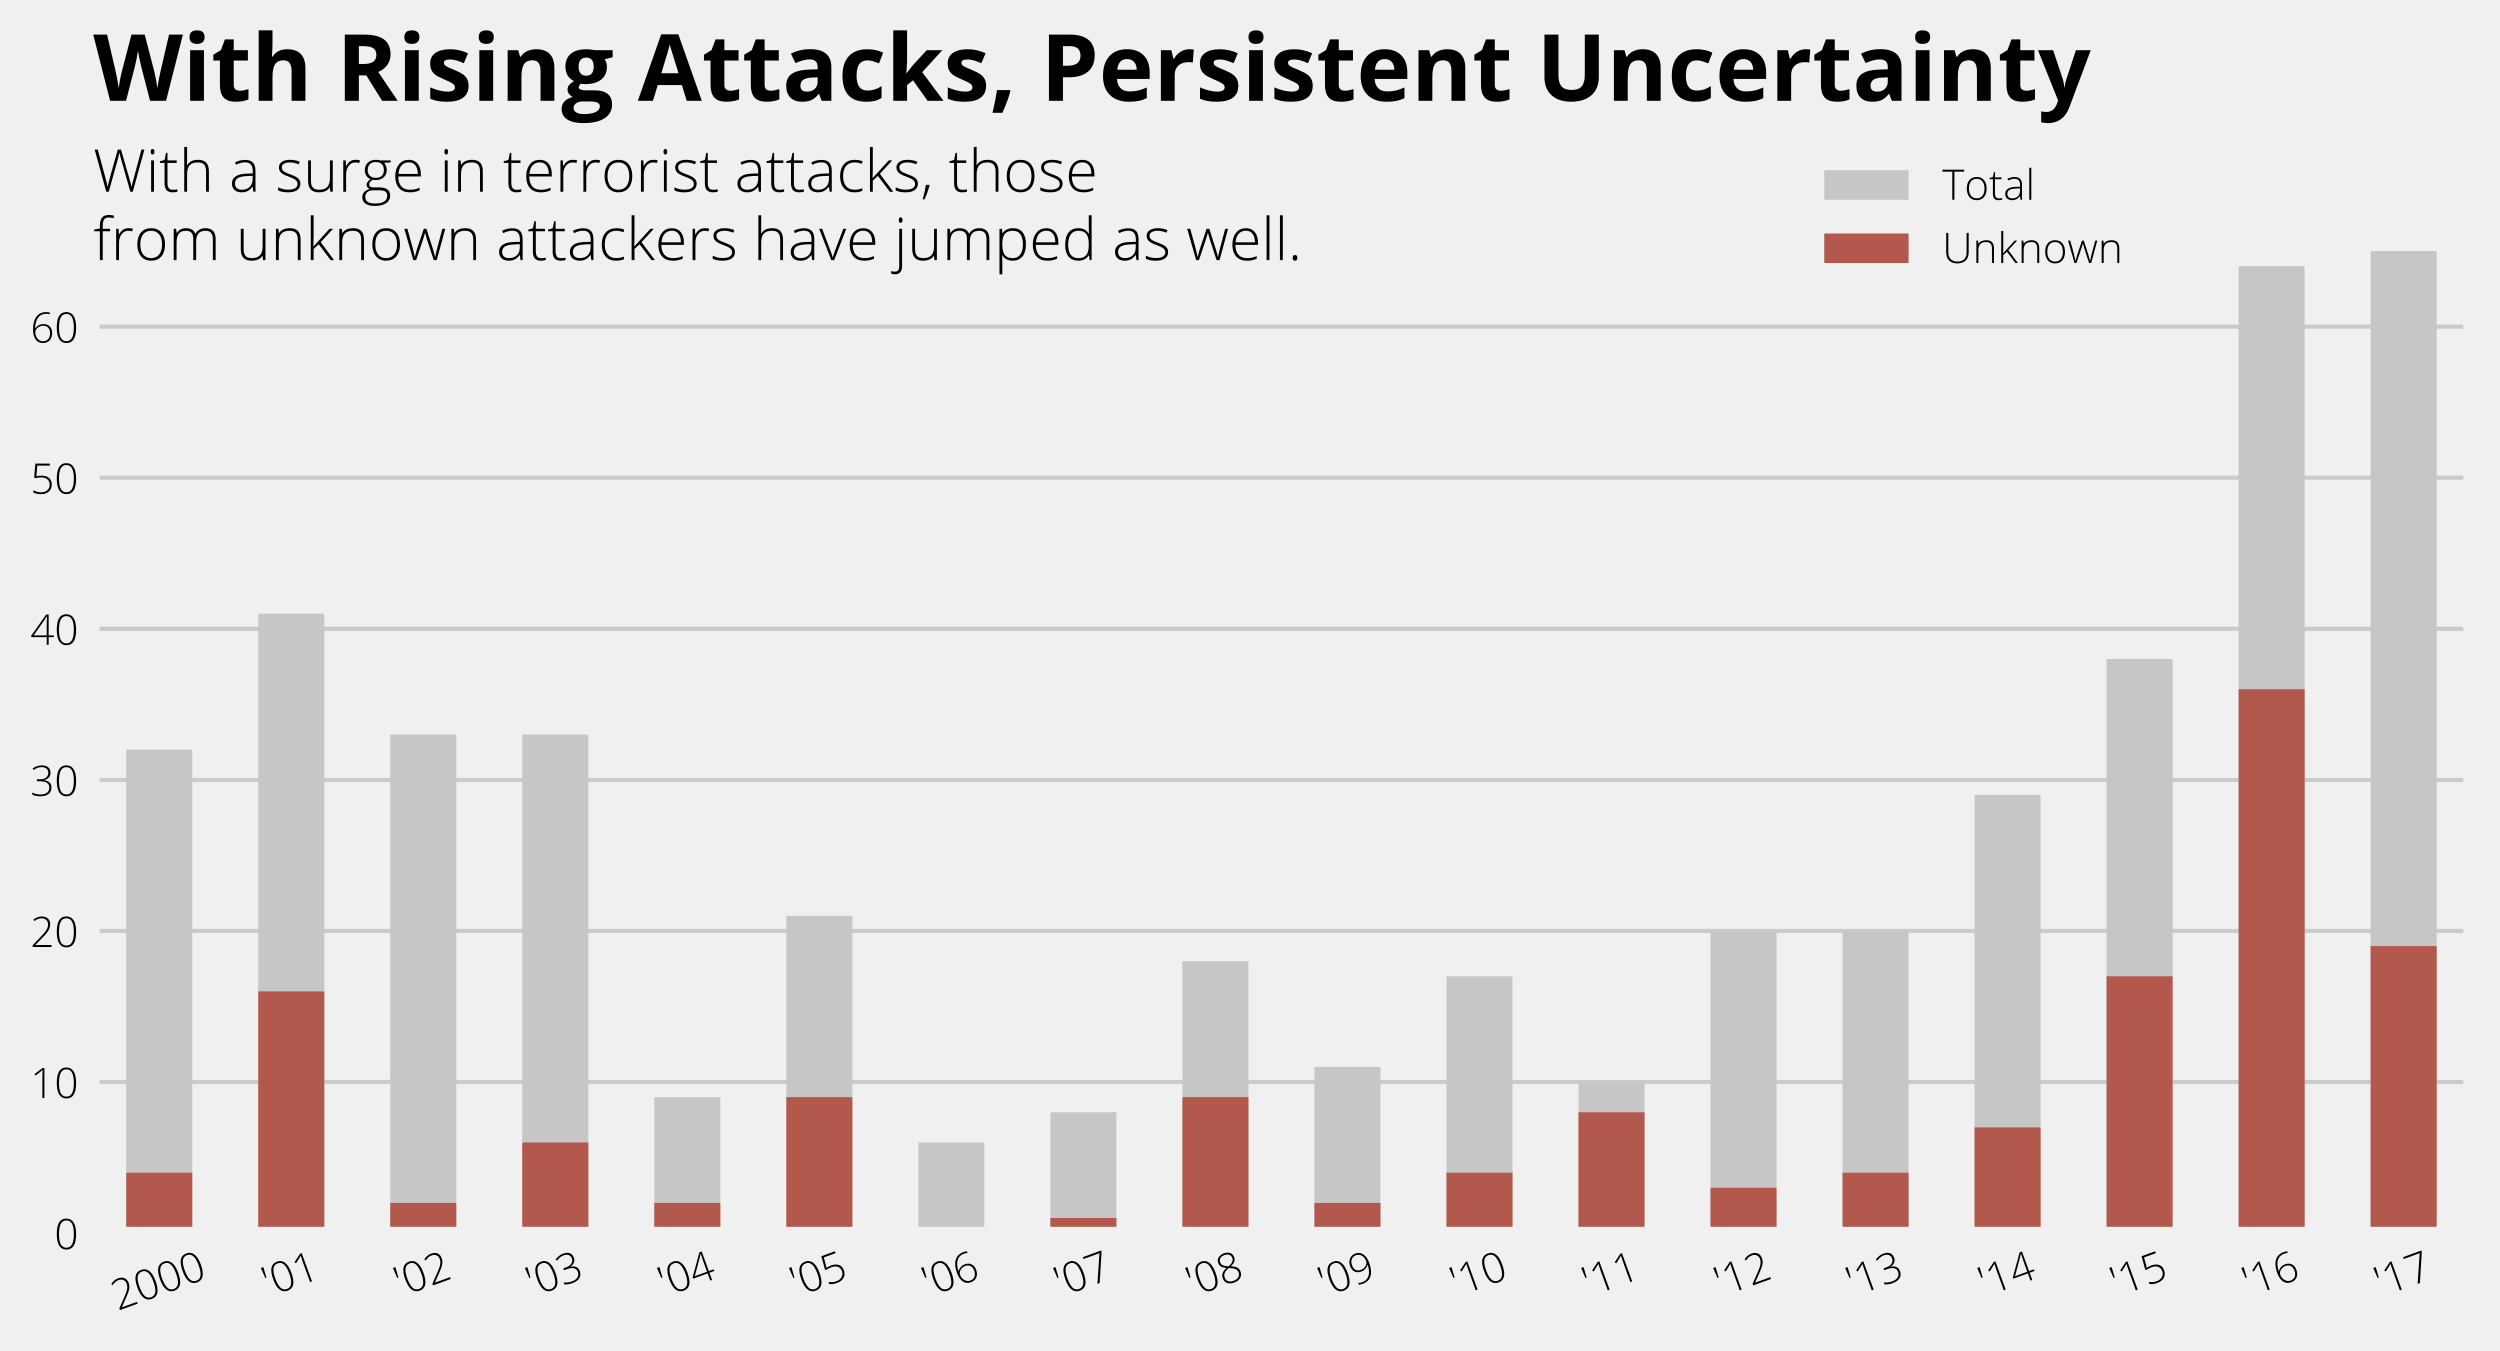 <?xml version="1.0" encoding="utf-8" standalone="no"?>
<!DOCTYPE svg PUBLIC "-//W3C//DTD SVG 1.1//EN"
  "http://www.w3.org/Graphics/SVG/1.1/DTD/svg11.dtd">
<!-- Created with matplotlib (https://matplotlib.org/) -->
<svg height="320.444pt" version="1.1" viewBox="0 0 593.076 320.444" width="593.076pt" xmlns="http://www.w3.org/2000/svg" xmlns:xlink="http://www.w3.org/1999/xlink">
 <defs>
  <style type="text/css">
*{stroke-linecap:butt;stroke-linejoin:round;white-space:pre;}
  </style>
 </defs>
 <g id="figure_1">
  <g id="patch_1">
   <path d="M 0 320.444 
L 593.076 320.444 
L 593.076 0 
L 0 0 
z
" style="fill:#f0f0f0;"/>
  </g>
  <g id="axes_1">
   <g id="patch_2">
    <path d="M 22.116 292.537 
L 585.876 292.537 
L 585.876 47.917 
L 22.116 47.917 
z
" style="fill:#f0f0f0;"/>
   </g>
   <g id="matplotlib.axis_1">
    <g id="xtick_1">
     <g id="line2d_1"/>
     <g id="text_1">
      <!-- 2000 -->
      <defs>
       <path d="M 50.203 0 
L 5.516 0 
L 5.516 4.297 
L 24.516 24.125 
Q 32.516 32.422 35.734 36.812 
Q 38.969 41.219 40.484 45.219 
Q 42 49.219 42 53.609 
Q 42 60.016 37.797 64.016 
Q 33.594 68.016 26.906 68.016 
Q 17.969 68.016 9.812 61.531 
L 7.172 64.891 
Q 16.109 72.406 27 72.406 
Q 36.328 72.406 41.672 67.422 
Q 47.016 62.453 47.016 53.719 
Q 47.016 46.625 43.422 40.016 
Q 39.844 33.406 30.328 23.688 
L 12.016 4.891 
L 12.016 4.688 
L 50.203 4.688 
z
" id="OpenSans-Light-50"/>
       <path d="M 51.516 35.891 
Q 51.516 17.094 45.781 8.047 
Q 40.047 -0.984 28.422 -0.984 
Q 17.234 -0.984 11.422 8.312 
Q 5.609 17.625 5.609 35.891 
Q 5.609 54.547 11.25 63.531 
Q 16.891 72.516 28.422 72.516 
Q 39.703 72.516 45.609 63.203 
Q 51.516 53.906 51.516 35.891 
z
M 10.891 35.891 
Q 10.891 19.281 15.234 11.344 
Q 19.578 3.422 28.422 3.422 
Q 37.641 3.422 41.859 11.625 
Q 46.094 19.828 46.094 35.891 
Q 46.094 51.703 41.859 59.906 
Q 37.641 68.109 28.422 68.109 
Q 19.188 68.109 15.031 59.906 
Q 10.891 51.703 10.891 35.891 
z
" id="OpenSans-Light-48"/>
      </defs>
      <g transform="translate(27.937 310.986)rotate(-20)scale(0.1 -0.1)">
       <use xlink:href="#OpenSans-Light-50"/>
       <use x="57.08" xlink:href="#OpenSans-Light-48"/>
       <use x="114.16" xlink:href="#OpenSans-Light-48"/>
       <use x="171.24" xlink:href="#OpenSans-Light-48"/>
      </g>
     </g>
    </g>
    <g id="xtick_2">
     <g id="line2d_2"/>
     <g id="text_2">
      <!-- '01 -->
      <defs>
       <path d="M 12.703 71.391 
L 11.078 45.609 
L 8.109 45.609 
L 6.5 71.391 
z
" id="OpenSans-Light-39"/>
       <path d="M 33.297 0 
L 28.516 0 
L 28.516 52 
Q 28.516 59.078 29.109 66.703 
Q 28.375 65.969 27.594 65.281 
Q 26.812 64.594 12.5 53.422 
L 9.719 56.891 
L 29.109 71.391 
L 33.297 71.391 
z
" id="OpenSans-Light-49"/>
      </defs>
      <g transform="translate(63.719 307.737)rotate(-20)scale(0.1 -0.1)">
       <use xlink:href="#OpenSans-Light-39"/>
       <use x="19.189" xlink:href="#OpenSans-Light-48"/>
       <use x="76.27" xlink:href="#OpenSans-Light-49"/>
      </g>
     </g>
    </g>
    <g id="xtick_3">
     <g id="line2d_3"/>
     <g id="text_3">
      <!-- '02 -->
      <g transform="translate(95.039 307.737)rotate(-20)scale(0.1 -0.1)">
       <use xlink:href="#OpenSans-Light-39"/>
       <use x="19.189" xlink:href="#OpenSans-Light-48"/>
       <use x="76.27" xlink:href="#OpenSans-Light-50"/>
      </g>
     </g>
    </g>
    <g id="xtick_4">
     <g id="line2d_4"/>
     <g id="text_4">
      <!-- '03 -->
      <defs>
       <path d="M 47.797 54.594 
Q 47.797 47.953 43.625 43.406 
Q 39.453 38.875 32.422 37.594 
L 32.422 37.312 
Q 41.016 36.234 45.5 31.828 
Q 50 27.438 50 20.016 
Q 50 10.016 43.188 4.516 
Q 36.375 -0.984 23.578 -0.984 
Q 12.703 -0.984 4.594 3.078 
L 4.594 7.906 
Q 8.688 5.766 13.781 4.547 
Q 18.891 3.328 23.391 3.328 
Q 34.188 3.328 39.594 7.688 
Q 45.016 12.062 45.016 20.016 
Q 45.016 27.094 39.469 30.906 
Q 33.938 34.719 23.188 34.719 
L 15.484 34.719 
L 15.484 39.406 
L 23.297 39.406 
Q 32.172 39.406 37.375 43.625 
Q 42.578 47.859 42.578 55.078 
Q 42.578 61.031 38.344 64.625 
Q 34.125 68.219 27.297 68.219 
Q 21.969 68.219 17.578 66.719 
Q 13.188 65.234 7.719 61.625 
L 5.328 64.891 
Q 9.469 68.359 15.328 70.375 
Q 21.188 72.406 27.203 72.406 
Q 37.062 72.406 42.422 67.75 
Q 47.797 63.094 47.797 54.594 
z
" id="OpenSans-Light-51"/>
      </defs>
      <g transform="translate(126.359 307.737)rotate(-20)scale(0.1 -0.1)">
       <use xlink:href="#OpenSans-Light-39"/>
       <use x="19.189" xlink:href="#OpenSans-Light-48"/>
       <use x="76.27" xlink:href="#OpenSans-Light-51"/>
      </g>
     </g>
    </g>
    <g id="xtick_5">
     <g id="line2d_5"/>
     <g id="text_5">
      <!-- '04 -->
      <defs>
       <path d="M 55.719 18.219 
L 43.406 18.219 
L 43.406 0 
L 38.812 0 
L 38.812 18.219 
L 2.094 18.219 
L 2.094 21.484 
L 37.5 71.781 
L 43.406 71.781 
L 43.406 22.406 
L 55.719 22.406 
z
M 38.812 22.406 
L 38.812 42.828 
Q 38.812 57.562 39.5 67.578 
L 39.109 67.578 
Q 38.141 65.766 33.109 58.406 
L 7.906 22.406 
z
" id="OpenSans-Light-52"/>
      </defs>
      <g transform="translate(157.679 307.737)rotate(-20)scale(0.1 -0.1)">
       <use xlink:href="#OpenSans-Light-39"/>
       <use x="19.189" xlink:href="#OpenSans-Light-48"/>
       <use x="76.27" xlink:href="#OpenSans-Light-52"/>
      </g>
     </g>
    </g>
    <g id="xtick_6">
     <g id="line2d_6"/>
     <g id="text_6">
      <!-- '05 -->
      <defs>
       <path d="M 26.219 42.922 
Q 37.641 42.922 44.203 37.406 
Q 50.781 31.891 50.781 22.219 
Q 50.781 11.234 43.938 5.125 
Q 37.109 -0.984 25.094 -0.984 
Q 19.781 -0.984 14.984 0.062 
Q 10.203 1.125 6.984 3.078 
L 6.984 8.109 
Q 12.25 5.422 16.344 4.375 
Q 20.453 3.328 25.094 3.328 
Q 34.469 3.328 40.125 8.281 
Q 45.797 13.234 45.797 21.688 
Q 45.797 29.641 40.281 34.172 
Q 34.766 38.719 25.297 38.719 
Q 18.953 38.719 12.016 36.812 
L 9.078 38.719 
L 11.922 71.391 
L 46.297 71.391 
L 46.297 66.703 
L 16.5 66.703 
L 14.312 41.5 
Q 21.922 42.922 26.219 42.922 
z
" id="OpenSans-Light-53"/>
      </defs>
      <g transform="translate(188.999 307.737)rotate(-20)scale(0.1 -0.1)">
       <use xlink:href="#OpenSans-Light-39"/>
       <use x="19.189" xlink:href="#OpenSans-Light-48"/>
       <use x="76.27" xlink:href="#OpenSans-Light-53"/>
      </g>
     </g>
    </g>
    <g id="xtick_7">
     <g id="line2d_7"/>
     <g id="text_7">
      <!-- '06 -->
      <defs>
       <path d="M 6.391 30.422 
Q 6.391 44.344 10.172 53.828 
Q 13.969 63.328 20.922 67.922 
Q 27.875 72.516 37.703 72.516 
Q 42.281 72.516 46.094 71.391 
L 46.094 67.094 
Q 42.531 68.406 37.5 68.406 
Q 25.438 68.406 18.719 59.719 
Q 12.016 51.031 11.188 34.422 
L 11.812 34.422 
Q 15.531 39.203 20.312 41.641 
Q 25.094 44.094 30.422 44.094 
Q 40.438 44.094 46.062 38.375 
Q 51.703 32.672 51.703 22.609 
Q 51.703 11.672 45.766 5.344 
Q 39.844 -0.984 29.781 -0.984 
Q 18.953 -0.984 12.672 7.297 
Q 6.391 15.578 6.391 30.422 
z
M 29.781 3.328 
Q 37.797 3.328 42.234 8.344 
Q 46.688 13.375 46.688 22.703 
Q 46.688 30.906 42.281 35.5 
Q 37.891 40.094 30.328 40.094 
Q 25.344 40.094 21.062 37.891 
Q 16.797 35.688 14.25 32.047 
Q 11.719 28.422 11.719 24.609 
Q 11.719 19.188 14.125 14.188 
Q 16.547 9.188 20.672 6.25 
Q 24.812 3.328 29.781 3.328 
z
" id="OpenSans-Light-54"/>
      </defs>
      <g transform="translate(220.319 307.737)rotate(-20)scale(0.1 -0.1)">
       <use xlink:href="#OpenSans-Light-39"/>
       <use x="19.189" xlink:href="#OpenSans-Light-48"/>
       <use x="76.27" xlink:href="#OpenSans-Light-54"/>
      </g>
     </g>
    </g>
    <g id="xtick_8">
     <g id="line2d_8"/>
     <g id="text_8">
      <!-- '07 -->
      <defs>
       <path d="M 16.312 0 
L 45.703 66.703 
L 5.328 66.703 
L 5.328 71.391 
L 51.516 71.391 
L 51.516 67.828 
L 22.016 0 
z
" id="OpenSans-Light-55"/>
      </defs>
      <g transform="translate(251.639 307.737)rotate(-20)scale(0.1 -0.1)">
       <use xlink:href="#OpenSans-Light-39"/>
       <use x="19.189" xlink:href="#OpenSans-Light-48"/>
       <use x="76.27" xlink:href="#OpenSans-Light-55"/>
      </g>
     </g>
    </g>
    <g id="xtick_9">
     <g id="line2d_9"/>
     <g id="text_9">
      <!-- '08 -->
      <defs>
       <path d="M 28.422 72.609 
Q 37.5 72.609 43.031 67.969 
Q 48.578 63.328 48.578 55.422 
Q 48.578 49.953 45.141 45.75 
Q 41.703 41.547 33.984 37.984 
Q 43.359 34.125 47.172 29.531 
Q 50.984 24.953 50.984 18.406 
Q 50.984 9.578 44.797 4.297 
Q 38.625 -0.984 28.219 -0.984 
Q 17.438 -0.984 11.672 3.953 
Q 5.906 8.891 5.906 18.312 
Q 5.906 24.703 9.953 29.531 
Q 14.016 34.375 22.516 37.797 
Q 14.656 41.5 11.422 45.625 
Q 8.203 49.75 8.203 55.516 
Q 8.203 60.641 10.781 64.516 
Q 13.375 68.406 18.031 70.5 
Q 22.703 72.609 28.422 72.609 
z
M 10.891 17.578 
Q 10.891 10.844 15.453 7.125 
Q 20.016 3.422 28.219 3.422 
Q 36.234 3.422 41.109 7.344 
Q 46 11.281 46 18.016 
Q 46 24.078 42.156 27.859 
Q 38.328 31.641 27.391 35.797 
Q 18.406 32.328 14.641 28.125 
Q 10.891 23.922 10.891 17.578 
z
M 28.328 68.219 
Q 21.438 68.219 17.266 64.812 
Q 13.094 61.422 13.094 55.516 
Q 13.094 52.094 14.625 49.484 
Q 16.156 46.875 19.062 44.75 
Q 21.969 42.625 28.812 39.797 
Q 36.766 42.875 40.234 46.578 
Q 43.703 50.297 43.703 55.516 
Q 43.703 61.375 39.578 64.797 
Q 35.453 68.219 28.328 68.219 
z
" id="OpenSans-Light-56"/>
      </defs>
      <g transform="translate(282.959 307.737)rotate(-20)scale(0.1 -0.1)">
       <use xlink:href="#OpenSans-Light-39"/>
       <use x="19.189" xlink:href="#OpenSans-Light-48"/>
       <use x="76.27" xlink:href="#OpenSans-Light-56"/>
      </g>
     </g>
    </g>
    <g id="xtick_10">
     <g id="line2d_10"/>
     <g id="text_10">
      <!-- '09 -->
      <defs>
       <path d="M 50.594 41.109 
Q 50.594 27.047 46.906 17.578 
Q 43.219 8.109 36.156 3.562 
Q 29.109 -0.984 19.094 -0.984 
Q 14.016 -0.984 9.719 0.297 
L 9.719 4.5 
Q 11.812 3.812 14.766 3.438 
Q 17.719 3.078 19.281 3.078 
Q 31.344 3.078 38.172 11.797 
Q 45.016 20.516 45.797 37.203 
L 45.219 37.203 
Q 41.656 32.516 36.719 30 
Q 31.781 27.484 26.422 27.484 
Q 16.5 27.484 10.953 32.953 
Q 5.422 38.422 5.422 48.484 
Q 5.422 59.234 11.5 65.875 
Q 17.578 72.516 27.297 72.516 
Q 34.328 72.516 39.594 68.828 
Q 44.875 65.141 47.734 58 
Q 50.594 50.875 50.594 41.109 
z
M 27.297 68.219 
Q 19.578 68.219 14.984 63.016 
Q 10.406 57.812 10.406 48.781 
Q 10.406 40.281 14.641 35.891 
Q 18.891 31.5 26.812 31.5 
Q 31.734 31.5 36 33.688 
Q 40.281 35.891 42.797 39.531 
Q 45.312 43.172 45.312 46.922 
Q 45.312 52.641 43.031 57.609 
Q 40.766 62.594 36.688 65.406 
Q 32.625 68.219 27.297 68.219 
z
" id="OpenSans-Light-57"/>
      </defs>
      <g transform="translate(314.279 307.737)rotate(-20)scale(0.1 -0.1)">
       <use xlink:href="#OpenSans-Light-39"/>
       <use x="19.189" xlink:href="#OpenSans-Light-48"/>
       <use x="76.27" xlink:href="#OpenSans-Light-57"/>
      </g>
     </g>
    </g>
    <g id="xtick_11">
     <g id="line2d_11"/>
     <g id="text_11">
      <!-- '10 -->
      <g transform="translate(345.599 307.737)rotate(-20)scale(0.1 -0.1)">
       <use xlink:href="#OpenSans-Light-39"/>
       <use x="19.189" xlink:href="#OpenSans-Light-49"/>
       <use x="76.27" xlink:href="#OpenSans-Light-48"/>
      </g>
     </g>
    </g>
    <g id="xtick_12">
     <g id="line2d_12"/>
     <g id="text_12">
      <!-- '11 -->
      <g transform="translate(376.919 307.737)rotate(-20)scale(0.1 -0.1)">
       <use xlink:href="#OpenSans-Light-39"/>
       <use x="19.189" xlink:href="#OpenSans-Light-49"/>
       <use x="76.27" xlink:href="#OpenSans-Light-49"/>
      </g>
     </g>
    </g>
    <g id="xtick_13">
     <g id="line2d_13"/>
     <g id="text_13">
      <!-- '12 -->
      <g transform="translate(408.239 307.737)rotate(-20)scale(0.1 -0.1)">
       <use xlink:href="#OpenSans-Light-39"/>
       <use x="19.189" xlink:href="#OpenSans-Light-49"/>
       <use x="76.27" xlink:href="#OpenSans-Light-50"/>
      </g>
     </g>
    </g>
    <g id="xtick_14">
     <g id="line2d_14"/>
     <g id="text_14">
      <!-- '13 -->
      <g transform="translate(439.559 307.737)rotate(-20)scale(0.1 -0.1)">
       <use xlink:href="#OpenSans-Light-39"/>
       <use x="19.189" xlink:href="#OpenSans-Light-49"/>
       <use x="76.27" xlink:href="#OpenSans-Light-51"/>
      </g>
     </g>
    </g>
    <g id="xtick_15">
     <g id="line2d_15"/>
     <g id="text_15">
      <!-- '14 -->
      <g transform="translate(470.879 307.737)rotate(-20)scale(0.1 -0.1)">
       <use xlink:href="#OpenSans-Light-39"/>
       <use x="19.189" xlink:href="#OpenSans-Light-49"/>
       <use x="76.27" xlink:href="#OpenSans-Light-52"/>
      </g>
     </g>
    </g>
    <g id="xtick_16">
     <g id="line2d_16"/>
     <g id="text_16">
      <!-- '15 -->
      <g transform="translate(502.199 307.737)rotate(-20)scale(0.1 -0.1)">
       <use xlink:href="#OpenSans-Light-39"/>
       <use x="19.189" xlink:href="#OpenSans-Light-49"/>
       <use x="76.27" xlink:href="#OpenSans-Light-53"/>
      </g>
     </g>
    </g>
    <g id="xtick_17">
     <g id="line2d_17"/>
     <g id="text_17">
      <!-- '16 -->
      <g transform="translate(533.519 307.737)rotate(-20)scale(0.1 -0.1)">
       <use xlink:href="#OpenSans-Light-39"/>
       <use x="19.189" xlink:href="#OpenSans-Light-49"/>
       <use x="76.27" xlink:href="#OpenSans-Light-54"/>
      </g>
     </g>
    </g>
    <g id="xtick_18">
     <g id="line2d_18"/>
     <g id="text_18">
      <!-- '17 -->
      <g transform="translate(564.839 307.737)rotate(-20)scale(0.1 -0.1)">
       <use xlink:href="#OpenSans-Light-39"/>
       <use x="19.189" xlink:href="#OpenSans-Light-49"/>
       <use x="76.27" xlink:href="#OpenSans-Light-55"/>
      </g>
     </g>
    </g>
   </g>
   <g id="matplotlib.axis_2">
    <g id="ytick_1">
     <g id="line2d_19">
      <path clip-path="url(#pbcc09b38e6)" d="M 22.116 292.537 
L 585.876 292.537 
" style="fill:none;stroke:#cbcbcb;"/>
     </g>
     <g id="line2d_20"/>
     <g id="text_19">
      <!-- 0 -->
      <g transform="translate(12.908 296.336)scale(0.1 -0.1)">
       <use xlink:href="#OpenSans-Light-48"/>
      </g>
     </g>
    </g>
    <g id="ytick_2">
     <g id="line2d_21">
      <path clip-path="url(#pbcc09b38e6)" d="M 22.116 256.695 
L 585.876 256.695 
" style="fill:none;stroke:#cbcbcb;"/>
     </g>
     <g id="line2d_22"/>
     <g id="text_20">
      <!-- 10 -->
      <g transform="translate(7.2 260.494)scale(0.1 -0.1)">
       <use xlink:href="#OpenSans-Light-49"/>
       <use x="57.08" xlink:href="#OpenSans-Light-48"/>
      </g>
     </g>
    </g>
    <g id="ytick_3">
     <g id="line2d_23">
      <path clip-path="url(#pbcc09b38e6)" d="M 22.116 220.853 
L 585.876 220.853 
" style="fill:none;stroke:#cbcbcb;"/>
     </g>
     <g id="line2d_24"/>
     <g id="text_21">
      <!-- 20 -->
      <g transform="translate(7.2 224.652)scale(0.1 -0.1)">
       <use xlink:href="#OpenSans-Light-50"/>
       <use x="57.08" xlink:href="#OpenSans-Light-48"/>
      </g>
     </g>
    </g>
    <g id="ytick_4">
     <g id="line2d_25">
      <path clip-path="url(#pbcc09b38e6)" d="M 22.116 185.011 
L 585.876 185.011 
" style="fill:none;stroke:#cbcbcb;"/>
     </g>
     <g id="line2d_26"/>
     <g id="text_22">
      <!-- 30 -->
      <g transform="translate(7.2 188.811)scale(0.1 -0.1)">
       <use xlink:href="#OpenSans-Light-51"/>
       <use x="57.08" xlink:href="#OpenSans-Light-48"/>
      </g>
     </g>
    </g>
    <g id="ytick_5">
     <g id="line2d_27">
      <path clip-path="url(#pbcc09b38e6)" d="M 22.116 149.17 
L 585.876 149.17 
" style="fill:none;stroke:#cbcbcb;"/>
     </g>
     <g id="line2d_28"/>
     <g id="text_23">
      <!-- 40 -->
      <g transform="translate(7.2 152.969)scale(0.1 -0.1)">
       <use xlink:href="#OpenSans-Light-52"/>
       <use x="57.08" xlink:href="#OpenSans-Light-48"/>
      </g>
     </g>
    </g>
    <g id="ytick_6">
     <g id="line2d_29">
      <path clip-path="url(#pbcc09b38e6)" d="M 22.116 113.328 
L 585.876 113.328 
" style="fill:none;stroke:#cbcbcb;"/>
     </g>
     <g id="line2d_30"/>
     <g id="text_24">
      <!-- 50 -->
      <g transform="translate(7.2 117.127)scale(0.1 -0.1)">
       <use xlink:href="#OpenSans-Light-53"/>
       <use x="57.08" xlink:href="#OpenSans-Light-48"/>
      </g>
     </g>
    </g>
    <g id="ytick_7">
     <g id="line2d_31">
      <path clip-path="url(#pbcc09b38e6)" d="M 22.116 77.486 
L 585.876 77.486 
" style="fill:none;stroke:#cbcbcb;"/>
     </g>
     <g id="line2d_32"/>
     <g id="text_25">
      <!-- 60 -->
      <g transform="translate(7.2 81.285)scale(0.1 -0.1)">
       <use xlink:href="#OpenSans-Light-54"/>
       <use x="57.08" xlink:href="#OpenSans-Light-48"/>
      </g>
     </g>
    </g>
   </g>
   <g id="patch_3">
    <path clip-path="url(#pbcc09b38e6)" d="M 29.946 292.537 
L 45.606 292.537 
L 45.606 177.843 
L 29.946 177.843 
z
" style="fill:#c6c6c6;"/>
   </g>
   <g id="patch_4">
    <path clip-path="url(#pbcc09b38e6)" d="M 61.266 292.537 
L 76.926 292.537 
L 76.926 145.585 
L 61.266 145.585 
z
" style="fill:#c6c6c6;"/>
   </g>
   <g id="patch_5">
    <path clip-path="url(#pbcc09b38e6)" d="M 92.586 292.537 
L 108.246 292.537 
L 108.246 174.259 
L 92.586 174.259 
z
" style="fill:#c6c6c6;"/>
   </g>
   <g id="patch_6">
    <path clip-path="url(#pbcc09b38e6)" d="M 123.906 292.537 
L 139.566 292.537 
L 139.566 174.259 
L 123.906 174.259 
z
" style="fill:#c6c6c6;"/>
   </g>
   <g id="patch_7">
    <path clip-path="url(#pbcc09b38e6)" d="M 155.226 292.537 
L 170.886 292.537 
L 170.886 260.279 
L 155.226 260.279 
z
" style="fill:#c6c6c6;"/>
   </g>
   <g id="patch_8">
    <path clip-path="url(#pbcc09b38e6)" d="M 186.546 292.537 
L 202.206 292.537 
L 202.206 217.269 
L 186.546 217.269 
z
" style="fill:#c6c6c6;"/>
   </g>
   <g id="patch_9">
    <path clip-path="url(#pbcc09b38e6)" d="M 217.866 292.537 
L 233.526 292.537 
L 233.526 271.032 
L 217.866 271.032 
z
" style="fill:#c6c6c6;"/>
   </g>
   <g id="patch_10">
    <path clip-path="url(#pbcc09b38e6)" d="M 249.186 292.537 
L 264.846 292.537 
L 264.846 263.863 
L 249.186 263.863 
z
" style="fill:#c6c6c6;"/>
   </g>
   <g id="patch_11">
    <path clip-path="url(#pbcc09b38e6)" d="M 280.506 292.537 
L 296.166 292.537 
L 296.166 228.021 
L 280.506 228.021 
z
" style="fill:#c6c6c6;"/>
   </g>
   <g id="patch_12">
    <path clip-path="url(#pbcc09b38e6)" d="M 311.826 292.537 
L 327.486 292.537 
L 327.486 253.111 
L 311.826 253.111 
z
" style="fill:#c6c6c6;"/>
   </g>
   <g id="patch_13">
    <path clip-path="url(#pbcc09b38e6)" d="M 343.146 292.537 
L 358.806 292.537 
L 358.806 231.606 
L 343.146 231.606 
z
" style="fill:#c6c6c6;"/>
   </g>
   <g id="patch_14">
    <path clip-path="url(#pbcc09b38e6)" d="M 374.466 292.537 
L 390.126 292.537 
L 390.126 256.695 
L 374.466 256.695 
z
" style="fill:#c6c6c6;"/>
   </g>
   <g id="patch_15">
    <path clip-path="url(#pbcc09b38e6)" d="M 405.786 292.537 
L 421.446 292.537 
L 421.446 220.853 
L 405.786 220.853 
z
" style="fill:#c6c6c6;"/>
   </g>
   <g id="patch_16">
    <path clip-path="url(#pbcc09b38e6)" d="M 437.106 292.537 
L 452.766 292.537 
L 452.766 220.853 
L 437.106 220.853 
z
" style="fill:#c6c6c6;"/>
   </g>
   <g id="patch_17">
    <path clip-path="url(#pbcc09b38e6)" d="M 468.426 292.537 
L 484.086 292.537 
L 484.086 188.595 
L 468.426 188.595 
z
" style="fill:#c6c6c6;"/>
   </g>
   <g id="patch_18">
    <path clip-path="url(#pbcc09b38e6)" d="M 499.746 292.537 
L 515.406 292.537 
L 515.406 156.338 
L 499.746 156.338 
z
" style="fill:#c6c6c6;"/>
   </g>
   <g id="patch_19">
    <path clip-path="url(#pbcc09b38e6)" d="M 531.066 292.537 
L 546.726 292.537 
L 546.726 63.149 
L 531.066 63.149 
z
" style="fill:#c6c6c6;"/>
   </g>
   <g id="patch_20">
    <path clip-path="url(#pbcc09b38e6)" d="M 562.386 292.537 
L 578.046 292.537 
L 578.046 59.565 
L 562.386 59.565 
z
" style="fill:#c6c6c6;"/>
   </g>
   <g id="patch_21">
    <path clip-path="url(#pbcc09b38e6)" d="M 29.946 292.537 
L 45.606 292.537 
L 45.606 278.2 
L 29.946 278.2 
z
" style="fill:#b2584c;"/>
   </g>
   <g id="patch_22">
    <path clip-path="url(#pbcc09b38e6)" d="M 61.266 292.537 
L 76.926 292.537 
L 76.926 235.19 
L 61.266 235.19 
z
" style="fill:#b2584c;"/>
   </g>
   <g id="patch_23">
    <path clip-path="url(#pbcc09b38e6)" d="M 92.586 292.537 
L 108.246 292.537 
L 108.246 285.368 
L 92.586 285.368 
z
" style="fill:#b2584c;"/>
   </g>
   <g id="patch_24">
    <path clip-path="url(#pbcc09b38e6)" d="M 123.906 292.537 
L 139.566 292.537 
L 139.566 271.032 
L 123.906 271.032 
z
" style="fill:#b2584c;"/>
   </g>
   <g id="patch_25">
    <path clip-path="url(#pbcc09b38e6)" d="M 155.226 292.537 
L 170.886 292.537 
L 170.886 285.368 
L 155.226 285.368 
z
" style="fill:#b2584c;"/>
   </g>
   <g id="patch_26">
    <path clip-path="url(#pbcc09b38e6)" d="M 186.546 292.537 
L 202.206 292.537 
L 202.206 260.279 
L 186.546 260.279 
z
" style="fill:#b2584c;"/>
   </g>
   <g id="patch_27">
    <path clip-path="url(#pbcc09b38e6)" d="M 217.866 292.537 
L 233.526 292.537 
L 233.526 292.537 
L 217.866 292.537 
z
" style="fill:#b2584c;"/>
   </g>
   <g id="patch_28">
    <path clip-path="url(#pbcc09b38e6)" d="M 249.186 292.537 
L 264.846 292.537 
L 264.846 288.952 
L 249.186 288.952 
z
" style="fill:#b2584c;"/>
   </g>
   <g id="patch_29">
    <path clip-path="url(#pbcc09b38e6)" d="M 280.506 292.537 
L 296.166 292.537 
L 296.166 260.279 
L 280.506 260.279 
z
" style="fill:#b2584c;"/>
   </g>
   <g id="patch_30">
    <path clip-path="url(#pbcc09b38e6)" d="M 311.826 292.537 
L 327.486 292.537 
L 327.486 285.368 
L 311.826 285.368 
z
" style="fill:#b2584c;"/>
   </g>
   <g id="patch_31">
    <path clip-path="url(#pbcc09b38e6)" d="M 343.146 292.537 
L 358.806 292.537 
L 358.806 278.2 
L 343.146 278.2 
z
" style="fill:#b2584c;"/>
   </g>
   <g id="patch_32">
    <path clip-path="url(#pbcc09b38e6)" d="M 374.466 292.537 
L 390.126 292.537 
L 390.126 263.863 
L 374.466 263.863 
z
" style="fill:#b2584c;"/>
   </g>
   <g id="patch_33">
    <path clip-path="url(#pbcc09b38e6)" d="M 405.786 292.537 
L 421.446 292.537 
L 421.446 281.784 
L 405.786 281.784 
z
" style="fill:#b2584c;"/>
   </g>
   <g id="patch_34">
    <path clip-path="url(#pbcc09b38e6)" d="M 437.106 292.537 
L 452.766 292.537 
L 452.766 278.2 
L 437.106 278.2 
z
" style="fill:#b2584c;"/>
   </g>
   <g id="patch_35">
    <path clip-path="url(#pbcc09b38e6)" d="M 468.426 292.537 
L 484.086 292.537 
L 484.086 267.447 
L 468.426 267.447 
z
" style="fill:#b2584c;"/>
   </g>
   <g id="patch_36">
    <path clip-path="url(#pbcc09b38e6)" d="M 499.746 292.537 
L 515.406 292.537 
L 515.406 231.606 
L 499.746 231.606 
z
" style="fill:#b2584c;"/>
   </g>
   <g id="patch_37">
    <path clip-path="url(#pbcc09b38e6)" d="M 531.066 292.537 
L 546.726 292.537 
L 546.726 163.506 
L 531.066 163.506 
z
" style="fill:#b2584c;"/>
   </g>
   <g id="patch_38">
    <path clip-path="url(#pbcc09b38e6)" d="M 562.386 292.537 
L 578.046 292.537 
L 578.046 224.437 
L 562.386 224.437 
z
" style="fill:#b2584c;"/>
   </g>
   <g id="patch_39">
    <path d="M 22.116 292.537 
L 22.116 47.917 
" style="fill:none;stroke:#f0f0f0;stroke-linecap:square;stroke-linejoin:miter;stroke-width:3;"/>
   </g>
   <g id="patch_40">
    <path d="M 585.876 292.537 
L 585.876 47.917 
" style="fill:none;stroke:#f0f0f0;stroke-linecap:square;stroke-linejoin:miter;stroke-width:3;"/>
   </g>
   <g id="patch_41">
    <path d="M 22.116 292.537 
L 585.876 292.537 
" style="fill:none;stroke:#f0f0f0;stroke-linecap:square;stroke-linejoin:miter;stroke-width:3;"/>
   </g>
   <g id="patch_42">
    <path d="M 22.116 47.917 
L 585.876 47.917 
" style="fill:none;stroke:#f0f0f0;stroke-linecap:square;stroke-linejoin:miter;stroke-width:3;"/>
   </g>
   <g id="text_26">
    <!-- With a surge in terrorist attacks, those  -->
    <defs>
     <path d="M 67 0 
L 62.891 0 
L 47.219 55.078 
Q 45.266 61.859 44.281 66.219 
Q 43.5 61.969 42.062 56.438 
Q 40.625 50.922 26.312 0 
L 22.125 0 
L 2.484 71.391 
L 7.719 71.391 
L 20.219 25.391 
Q 20.953 22.609 21.578 20.234 
Q 22.219 17.875 22.734 15.797 
Q 23.25 13.719 23.656 11.781 
Q 24.078 9.859 24.422 7.906 
Q 25.594 14.547 29.391 28.078 
L 41.609 71.391 
L 47.125 71.391 
L 61.422 21.688 
Q 63.922 13.094 64.984 7.812 
Q 65.625 11.328 66.625 15.281 
Q 67.625 19.234 81.688 71.391 
L 86.719 71.391 
z
" id="OpenSans-Light-87"/>
     <path d="M 13.719 0 
L 8.891 0 
L 8.891 53.078 
L 13.719 53.078 
z
M 8.203 67.828 
Q 8.203 72.516 11.281 72.516 
Q 12.797 72.516 13.641 71.281 
Q 14.5 70.062 14.5 67.828 
Q 14.5 65.625 13.641 64.359 
Q 12.797 63.094 11.281 63.094 
Q 8.203 63.094 8.203 67.828 
z
" id="OpenSans-Light-105"/>
     <path d="M 22.906 3.328 
Q 27.484 3.328 30.906 4.109 
L 30.906 0.203 
Q 27.391 -0.984 22.797 -0.984 
Q 15.766 -0.984 12.422 2.781 
Q 9.078 6.547 9.078 14.594 
L 9.078 48.875 
L 1.219 48.875 
L 1.219 51.703 
L 9.078 53.906 
L 11.531 65.922 
L 14.016 65.922 
L 14.016 53.078 
L 29.594 53.078 
L 29.594 48.875 
L 14.016 48.875 
L 14.016 15.281 
Q 14.016 9.188 16.156 6.25 
Q 18.312 3.328 22.906 3.328 
z
" id="OpenSans-Light-116"/>
     <path d="M 45.906 0 
L 45.906 34.422 
Q 45.906 42.438 42.531 46.062 
Q 39.156 49.703 32.078 49.703 
Q 22.562 49.703 18.141 44.891 
Q 13.719 40.094 13.719 29.297 
L 13.719 0 
L 8.891 0 
L 8.891 75.984 
L 13.719 75.984 
L 13.719 51.812 
L 13.484 45.016 
L 13.812 45.016 
Q 16.797 49.812 21.328 51.953 
Q 25.875 54.109 32.625 54.109 
Q 50.688 54.109 50.688 34.719 
L 50.688 0 
z
" id="OpenSans-Light-104"/>
     <path id="OpenSans-Light-32"/>
     <path d="M 41.109 0 
L 39.891 8.406 
L 39.5 8.406 
Q 35.5 3.266 31.266 1.141 
Q 27.047 -0.984 21.297 -0.984 
Q 13.484 -0.984 9.125 3.016 
Q 4.781 7.031 4.781 14.109 
Q 4.781 21.875 11.25 26.172 
Q 17.719 30.469 29.984 30.719 
L 40.094 31 
L 40.094 34.516 
Q 40.094 42.094 37.016 45.953 
Q 33.938 49.812 27.094 49.812 
Q 19.734 49.812 11.812 45.703 
L 10.016 49.906 
Q 18.75 54 27.297 54 
Q 36.031 54 40.344 49.453 
Q 44.672 44.922 44.672 35.297 
L 44.672 0 
z
M 21.578 3.422 
Q 30.078 3.422 34.984 8.281 
Q 39.891 13.141 39.891 21.781 
L 39.891 27 
L 30.609 26.609 
Q 19.438 26.078 14.672 23.125 
Q 9.906 20.172 9.906 13.922 
Q 9.906 8.938 12.953 6.172 
Q 16.016 3.422 21.578 3.422 
z
" id="OpenSans-Light-97"/>
     <path d="M 41.797 13.812 
Q 41.797 6.688 36.375 2.844 
Q 30.953 -0.984 21 -0.984 
Q 10.359 -0.984 4.109 2.297 
L 4.109 7.516 
Q 12.109 3.516 21 3.516 
Q 28.859 3.516 32.938 6.125 
Q 37.016 8.734 37.016 13.094 
Q 37.016 17.094 33.766 19.828 
Q 30.516 22.562 23.094 25.203 
Q 15.141 28.078 11.906 30.156 
Q 8.688 32.234 7.047 34.844 
Q 5.422 37.453 5.422 41.219 
Q 5.422 47.172 10.422 50.641 
Q 15.438 54.109 24.422 54.109 
Q 33.016 54.109 40.719 50.875 
L 38.922 46.484 
Q 31.109 49.703 24.422 49.703 
Q 17.922 49.703 14.109 47.547 
Q 10.297 45.406 10.297 41.609 
Q 10.297 37.453 13.25 34.953 
Q 16.219 32.469 24.812 29.391 
Q 31.984 26.812 35.25 24.734 
Q 38.531 22.656 40.156 20.016 
Q 41.797 17.391 41.797 13.812 
z
" id="OpenSans-Light-115"/>
     <path d="M 13.094 53.078 
L 13.094 18.703 
Q 13.094 10.688 16.453 7.047 
Q 19.828 3.422 26.906 3.422 
Q 36.375 3.422 40.844 8.203 
Q 45.312 12.984 45.312 23.781 
L 45.312 53.078 
L 50.094 53.078 
L 50.094 0 
L 46 0 
L 45.125 7.328 
L 44.828 7.328 
Q 39.656 -0.984 26.422 -0.984 
Q 8.297 -0.984 8.297 18.406 
L 8.297 53.078 
z
" id="OpenSans-Light-117"/>
     <path d="M 29.781 54.109 
Q 33.156 54.109 37.016 53.422 
L 36.078 48.781 
Q 32.766 49.609 29.203 49.609 
Q 22.406 49.609 18.062 43.844 
Q 13.719 38.094 13.719 29.297 
L 13.719 0 
L 8.891 0 
L 8.891 53.078 
L 12.984 53.078 
L 13.484 43.5 
L 13.812 43.5 
Q 17.094 49.359 20.797 51.734 
Q 24.516 54.109 29.781 54.109 
z
" id="OpenSans-Light-114"/>
     <path d="M 50.297 53.078 
L 50.297 49.703 
L 39.312 49.031 
Q 43.703 43.562 43.703 37.016 
Q 43.703 29.344 38.594 24.578 
Q 33.5 19.828 24.906 19.828 
Q 21.297 19.828 19.828 20.125 
Q 16.938 18.609 15.422 16.547 
Q 13.922 14.5 13.922 12.203 
Q 13.922 9.672 15.844 8.5 
Q 17.781 7.328 22.312 7.328 
L 31.594 7.328 
Q 40.234 7.328 44.828 3.828 
Q 49.422 0.344 49.422 -6.5 
Q 49.422 -14.891 42.609 -19.453 
Q 35.797 -24.031 23.188 -24.031 
Q 13.188 -24.031 7.688 -20.172 
Q 2.203 -16.312 2.203 -9.422 
Q 2.203 -3.953 5.594 -0.344 
Q 8.984 3.266 14.797 4.594 
Q 12.406 5.609 10.953 7.484 
Q 9.516 9.375 9.516 11.812 
Q 9.516 17.141 16.312 21.188 
Q 11.672 23.094 9.078 27.172 
Q 6.5 31.25 6.5 36.531 
Q 6.5 44.484 11.547 49.297 
Q 16.609 54.109 25.203 54.109 
Q 30.422 54.109 33.297 53.078 
z
M 7.328 -8.984 
Q 7.328 -19.922 23.578 -19.922 
Q 44.484 -19.922 44.484 -6.594 
Q 44.484 -1.812 41.203 0.328 
Q 37.938 2.484 30.609 2.484 
L 21.922 2.484 
Q 7.328 2.484 7.328 -8.984 
z
M 11.375 36.531 
Q 11.375 30.375 15.109 26.969 
Q 18.844 23.578 25.094 23.578 
Q 31.734 23.578 35.266 26.953 
Q 38.812 30.328 38.812 36.719 
Q 38.812 43.5 35.172 46.891 
Q 31.547 50.297 25 50.297 
Q 18.656 50.297 15.016 46.656 
Q 11.375 43.016 11.375 36.531 
z
" id="OpenSans-Light-103"/>
     <path d="M 30.328 -0.984 
Q 18.75 -0.984 12.281 6.141 
Q 5.812 13.281 5.812 26.125 
Q 5.812 38.812 12.062 46.453 
Q 18.312 54.109 28.906 54.109 
Q 38.281 54.109 43.703 47.562 
Q 49.125 41.016 49.125 29.781 
L 49.125 25.875 
L 10.891 25.875 
Q 10.984 14.938 15.984 9.172 
Q 21 3.422 30.328 3.422 
Q 34.859 3.422 38.297 4.047 
Q 41.75 4.688 47.016 6.781 
L 47.016 2.391 
Q 42.531 0.438 38.719 -0.266 
Q 34.906 -0.984 30.328 -0.984 
z
M 28.906 49.812 
Q 21.234 49.812 16.594 44.75 
Q 11.969 39.703 11.188 30.172 
L 44 30.172 
Q 44 39.406 39.984 44.609 
Q 35.984 49.812 28.906 49.812 
z
" id="OpenSans-Light-101"/>
     <path d="M 45.906 0 
L 45.906 34.422 
Q 45.906 42.438 42.531 46.062 
Q 39.156 49.703 32.078 49.703 
Q 22.562 49.703 18.141 44.891 
Q 13.719 40.094 13.719 29.297 
L 13.719 0 
L 8.891 0 
L 8.891 53.078 
L 12.984 53.078 
L 13.922 45.797 
L 14.203 45.797 
Q 19.391 54.109 32.625 54.109 
Q 50.688 54.109 50.688 34.719 
L 50.688 0 
z
" id="OpenSans-Light-110"/>
     <path d="M 52.781 26.609 
Q 52.781 13.625 46.484 6.312 
Q 40.188 -0.984 29.109 -0.984 
Q 22.125 -0.984 16.797 2.391 
Q 11.469 5.766 8.641 12.062 
Q 5.812 18.359 5.812 26.609 
Q 5.812 39.594 12.109 46.844 
Q 18.406 54.109 29.391 54.109 
Q 40.328 54.109 46.547 46.75 
Q 52.781 39.406 52.781 26.609 
z
M 10.891 26.609 
Q 10.891 15.672 15.703 9.547 
Q 20.516 3.422 29.297 3.422 
Q 38.094 3.422 42.891 9.547 
Q 47.703 15.672 47.703 26.609 
Q 47.703 37.594 42.844 43.641 
Q 37.984 49.703 29.203 49.703 
Q 20.406 49.703 15.641 43.672 
Q 10.891 37.641 10.891 26.609 
z
" id="OpenSans-Light-111"/>
     <path d="M 30.078 -0.984 
Q 18.703 -0.984 12.25 6.188 
Q 5.812 13.375 5.812 26.219 
Q 5.812 39.406 12.5 46.75 
Q 19.188 54.109 30.812 54.109 
Q 37.703 54.109 44 51.703 
L 42.672 47.406 
Q 35.797 49.703 30.719 49.703 
Q 20.953 49.703 15.922 43.672 
Q 10.891 37.641 10.891 26.312 
Q 10.891 15.578 15.922 9.5 
Q 20.953 3.422 29.984 3.422 
Q 37.203 3.422 43.406 6 
L 43.406 1.516 
Q 38.328 -0.984 30.078 -0.984 
z
" id="OpenSans-Light-99"/>
     <path d="M 13.625 23.297 
L 40.719 53.078 
L 46.578 53.078 
L 25.688 30.422 
L 48.391 0 
L 42.578 0 
L 22.406 26.812 
L 13.719 18.891 
L 13.719 0 
L 8.891 0 
L 8.891 75.984 
L 13.719 75.984 
L 13.719 37.891 
L 13.375 23.297 
z
" id="OpenSans-Light-107"/>
     <path d="M 14.406 11.625 
L 14.984 10.594 
Q 11.328 -2.344 6.5 -12.891 
L 3.328 -12.891 
Q 7.078 0.531 8.688 11.625 
z
" id="OpenSans-Light-44"/>
    </defs>
    <g transform="translate(22.116 45.489)scale(0.14 -0.14)">
     <use xlink:href="#OpenSans-Light-87"/>
     <use x="89.209" xlink:href="#OpenSans-Light-105"/>
     <use x="111.816" xlink:href="#OpenSans-Light-116"/>
     <use x="145.312" xlink:href="#OpenSans-Light-104"/>
     <use x="204.297" xlink:href="#OpenSans-Light-32"/>
     <use x="230.273" xlink:href="#OpenSans-Light-97"/>
     <use x="283.252" xlink:href="#OpenSans-Light-32"/>
     <use x="309.229" xlink:href="#OpenSans-Light-115"/>
     <use x="355.811" xlink:href="#OpenSans-Light-117"/>
     <use x="414.795" xlink:href="#OpenSans-Light-114"/>
     <use x="453.711" xlink:href="#OpenSans-Light-103"/>
     <use x="506.006" xlink:href="#OpenSans-Light-101"/>
     <use x="560.889" xlink:href="#OpenSans-Light-32"/>
     <use x="586.865" xlink:href="#OpenSans-Light-105"/>
     <use x="609.473" xlink:href="#OpenSans-Light-110"/>
     <use x="668.457" xlink:href="#OpenSans-Light-32"/>
     <use x="694.434" xlink:href="#OpenSans-Light-116"/>
     <use x="727.93" xlink:href="#OpenSans-Light-101"/>
     <use x="782.812" xlink:href="#OpenSans-Light-114"/>
     <use x="821.729" xlink:href="#OpenSans-Light-114"/>
     <use x="860.645" xlink:href="#OpenSans-Light-111"/>
     <use x="919.238" xlink:href="#OpenSans-Light-114"/>
     <use x="958.154" xlink:href="#OpenSans-Light-105"/>
     <use x="980.762" xlink:href="#OpenSans-Light-115"/>
     <use x="1027.344" xlink:href="#OpenSans-Light-116"/>
     <use x="1060.84" xlink:href="#OpenSans-Light-32"/>
     <use x="1086.816" xlink:href="#OpenSans-Light-97"/>
     <use x="1139.795" xlink:href="#OpenSans-Light-116"/>
     <use x="1173.291" xlink:href="#OpenSans-Light-116"/>
     <use x="1206.787" xlink:href="#OpenSans-Light-97"/>
     <use x="1259.766" xlink:href="#OpenSans-Light-99"/>
     <use x="1307.275" xlink:href="#OpenSans-Light-107"/>
     <use x="1355.664" xlink:href="#OpenSans-Light-115"/>
     <use x="1402.246" xlink:href="#OpenSans-Light-44"/>
     <use x="1423.73" xlink:href="#OpenSans-Light-32"/>
     <use x="1449.707" xlink:href="#OpenSans-Light-116"/>
     <use x="1483.203" xlink:href="#OpenSans-Light-104"/>
     <use x="1542.188" xlink:href="#OpenSans-Light-111"/>
     <use x="1600.781" xlink:href="#OpenSans-Light-115"/>
     <use x="1647.363" xlink:href="#OpenSans-Light-101"/>
     <use x="1702.246" xlink:href="#OpenSans-Light-32"/>
    </g>
    <!-- from unknown attackers have jumped as well. -->
    <defs>
     <path d="M 28.609 48.875 
L 16.109 48.875 
L 16.109 0 
L 11.281 0 
L 11.281 48.875 
L 1.422 48.875 
L 1.422 51.703 
L 11.281 53.516 
L 11.281 57.625 
Q 11.281 67.391 14.859 71.953 
Q 18.453 76.516 26.609 76.516 
Q 31 76.516 35.406 75.203 
L 34.281 71 
Q 30.375 72.219 26.516 72.219 
Q 20.844 72.219 18.469 68.875 
Q 16.109 65.531 16.109 58.016 
L 16.109 53.078 
L 28.609 53.078 
z
" id="OpenSans-Light-102"/>
     <path d="M 75.203 0 
L 75.203 34.812 
Q 75.203 42.578 72.172 46.141 
Q 69.141 49.703 62.891 49.703 
Q 54.734 49.703 50.828 45.203 
Q 46.922 40.719 46.922 31.109 
L 46.922 0 
L 42 0 
L 42 36.281 
Q 42 49.703 29.688 49.703 
Q 21.344 49.703 17.531 44.844 
Q 13.719 39.984 13.719 29.297 
L 13.719 0 
L 8.891 0 
L 8.891 53.078 
L 12.891 53.078 
L 13.922 45.797 
L 14.203 45.797 
Q 16.406 49.75 20.453 51.922 
Q 24.516 54.109 29.391 54.109 
Q 41.938 54.109 45.516 44.672 
L 45.703 44.672 
Q 48.297 49.219 52.656 51.656 
Q 57.031 54.109 62.594 54.109 
Q 71.297 54.109 75.641 49.469 
Q 79.984 44.828 79.984 34.719 
L 79.984 0 
z
" id="OpenSans-Light-109"/>
     <path d="M 51.312 0 
L 39.703 35.5 
Q 38.578 39.109 36.812 46.094 
L 36.531 46.094 
L 35.5 42.484 
L 33.297 35.406 
L 21.484 0 
L 16.703 0 
L 1.516 53.078 
L 6.688 53.078 
L 15.188 22.312 
Q 18.172 10.891 19.094 5.516 
L 19.391 5.516 
Q 22.266 16.938 23.578 20.703 
L 34.516 53.078 
L 38.922 53.078 
L 49.312 20.797 
Q 52.828 9.328 53.609 5.609 
L 53.906 5.609 
Q 54.297 8.797 57.812 22.609 
L 65.922 53.078 
L 70.797 53.078 
L 56.391 0 
z
" id="OpenSans-Light-119"/>
     <path d="M 20.516 0 
L 0 53.078 
L 4.984 53.078 
L 18.703 17 
Q 21.438 10.062 22.797 4.891 
L 23.094 4.891 
Q 25.094 11.531 27.203 17.094 
L 40.922 53.078 
L 45.906 53.078 
L 25.391 0 
z
" id="OpenSans-Light-118"/>
     <path d="M 1.812 -24.031 
Q -2.094 -24.031 -4.781 -22.797 
L -4.781 -18.609 
Q -1.422 -19.578 1.516 -19.578 
Q 8.891 -19.578 8.891 -10.984 
L 8.891 53.078 
L 13.719 53.078 
L 13.719 -10.297 
Q 13.719 -16.891 10.609 -20.453 
Q 7.516 -24.031 1.812 -24.031 
z
M 8.203 67.828 
Q 8.203 72.516 11.281 72.516 
Q 12.797 72.516 13.641 71.281 
Q 14.5 70.062 14.5 67.828 
Q 14.5 65.625 13.641 64.359 
Q 12.797 63.094 11.281 63.094 
Q 8.203 63.094 8.203 67.828 
z
" id="OpenSans-Light-106"/>
     <path d="M 31.594 -0.984 
Q 19.344 -0.984 13.719 8.203 
L 13.375 8.203 
L 13.531 4.109 
Q 13.719 0.484 13.719 -3.812 
L 13.719 -24.031 
L 8.891 -24.031 
L 8.891 53.078 
L 12.984 53.078 
L 13.922 45.516 
L 14.203 45.516 
Q 19.672 54.109 31.688 54.109 
Q 42.438 54.109 48.078 47.047 
Q 53.719 39.984 53.719 26.516 
Q 53.719 13.422 47.781 6.219 
Q 41.844 -0.984 31.594 -0.984 
z
M 31.5 3.328 
Q 39.656 3.328 44.109 9.375 
Q 48.578 15.438 48.578 26.312 
Q 48.578 49.703 31.688 49.703 
Q 22.406 49.703 18.062 44.594 
Q 13.719 39.5 13.719 27.984 
L 13.719 26.422 
Q 13.719 13.969 17.891 8.641 
Q 22.078 3.328 31.5 3.328 
z
" id="OpenSans-Light-112"/>
     <path d="M 28.328 54.109 
Q 34.078 54.109 38.281 52 
Q 42.484 49.906 45.797 44.828 
L 46.094 44.828 
Q 45.797 50.984 45.797 56.891 
L 45.797 75.984 
L 50.594 75.984 
L 50.594 0 
L 47.406 0 
L 46.188 8.109 
L 45.797 8.109 
Q 39.75 -0.984 28.422 -0.984 
Q 17.438 -0.984 11.625 5.859 
Q 5.812 12.703 5.812 25.781 
Q 5.812 39.547 11.562 46.828 
Q 17.328 54.109 28.328 54.109 
z
M 28.328 49.703 
Q 19.625 49.703 15.25 43.594 
Q 10.891 37.5 10.891 25.875 
Q 10.891 3.328 28.422 3.328 
Q 37.406 3.328 41.594 8.547 
Q 45.797 13.766 45.797 25.781 
L 45.797 26.609 
Q 45.797 38.922 41.672 44.312 
Q 37.547 49.703 28.328 49.703 
z
" id="OpenSans-Light-100"/>
     <path d="M 13.719 0 
L 8.891 0 
L 8.891 75.984 
L 13.719 75.984 
z
" id="OpenSans-Light-108"/>
     <path d="M 7.906 3.812 
Q 7.906 8.594 11.812 8.594 
Q 15.828 8.594 15.828 3.812 
Q 15.828 -0.984 11.812 -0.984 
Q 7.906 -0.984 7.906 3.812 
z
" id="OpenSans-Light-46"/>
    </defs>
    <g transform="translate(22.116 61.708)scale(0.14 -0.14)">
     <use xlink:href="#OpenSans-Light-102"/>
     <use x="29.98" xlink:href="#OpenSans-Light-114"/>
     <use x="68.896" xlink:href="#OpenSans-Light-111"/>
     <use x="127.49" xlink:href="#OpenSans-Light-109"/>
     <use x="215.771" xlink:href="#OpenSans-Light-32"/>
     <use x="241.748" xlink:href="#OpenSans-Light-117"/>
     <use x="300.732" xlink:href="#OpenSans-Light-110"/>
     <use x="359.717" xlink:href="#OpenSans-Light-107"/>
     <use x="408.105" xlink:href="#OpenSans-Light-110"/>
     <use x="467.09" xlink:href="#OpenSans-Light-111"/>
     <use x="525.684" xlink:href="#OpenSans-Light-119"/>
     <use x="597.998" xlink:href="#OpenSans-Light-110"/>
     <use x="656.982" xlink:href="#OpenSans-Light-32"/>
     <use x="682.959" xlink:href="#OpenSans-Light-97"/>
     <use x="735.938" xlink:href="#OpenSans-Light-116"/>
     <use x="769.434" xlink:href="#OpenSans-Light-116"/>
     <use x="802.93" xlink:href="#OpenSans-Light-97"/>
     <use x="855.908" xlink:href="#OpenSans-Light-99"/>
     <use x="903.418" xlink:href="#OpenSans-Light-107"/>
     <use x="951.807" xlink:href="#OpenSans-Light-101"/>
     <use x="1006.689" xlink:href="#OpenSans-Light-114"/>
     <use x="1045.605" xlink:href="#OpenSans-Light-115"/>
     <use x="1092.188" xlink:href="#OpenSans-Light-32"/>
     <use x="1118.164" xlink:href="#OpenSans-Light-104"/>
     <use x="1177.148" xlink:href="#OpenSans-Light-97"/>
     <use x="1230.127" xlink:href="#OpenSans-Light-118"/>
     <use x="1276.025" xlink:href="#OpenSans-Light-101"/>
     <use x="1330.908" xlink:href="#OpenSans-Light-32"/>
     <use x="1356.885" xlink:href="#OpenSans-Light-106"/>
     <use x="1379.492" xlink:href="#OpenSans-Light-117"/>
     <use x="1438.477" xlink:href="#OpenSans-Light-109"/>
     <use x="1526.758" xlink:href="#OpenSans-Light-112"/>
     <use x="1586.279" xlink:href="#OpenSans-Light-101"/>
     <use x="1641.162" xlink:href="#OpenSans-Light-100"/>
     <use x="1700.684" xlink:href="#OpenSans-Light-32"/>
     <use x="1726.66" xlink:href="#OpenSans-Light-97"/>
     <use x="1779.639" xlink:href="#OpenSans-Light-115"/>
     <use x="1826.221" xlink:href="#OpenSans-Light-32"/>
     <use x="1852.197" xlink:href="#OpenSans-Light-119"/>
     <use x="1924.512" xlink:href="#OpenSans-Light-101"/>
     <use x="1979.395" xlink:href="#OpenSans-Light-108"/>
     <use x="2002.002" xlink:href="#OpenSans-Light-108"/>
     <use x="2024.609" xlink:href="#OpenSans-Light-46"/>
    </g>
   </g>
   <g id="text_27">
    <!-- With Rising Attacks, Persistent Uncertainty -->
    <defs>
     <path d="M 78.516 0 
L 61.281 0 
L 51.609 37.5 
Q 51.078 39.5 49.781 45.766 
Q 48.484 52.047 48.297 54.203 
Q 48 51.562 46.828 45.719 
Q 45.656 39.891 45.016 37.406 
L 35.406 0 
L 18.219 0 
L 0 71.391 
L 14.891 71.391 
L 24.031 32.422 
Q 26.422 21.625 27.484 13.719 
Q 27.781 16.5 28.828 22.328 
Q 29.891 28.172 30.812 31.391 
L 41.219 71.391 
L 55.516 71.391 
L 65.922 31.391 
Q 66.609 28.719 67.625 23.188 
Q 68.656 17.672 69.188 13.719 
Q 69.672 17.531 70.75 23.219 
Q 71.828 28.906 72.703 32.422 
L 81.781 71.391 
L 96.688 71.391 
z
" id="OpenSans-Bold-87"/>
     <path d="M 7.172 68.703 
Q 7.172 75.984 15.281 75.984 
Q 23.391 75.984 23.391 68.703 
Q 23.391 65.234 21.359 63.297 
Q 19.344 61.375 15.281 61.375 
Q 7.172 61.375 7.172 68.703 
z
M 22.703 0 
L 7.812 0 
L 7.812 54.594 
L 22.703 54.594 
z
" id="OpenSans-Bold-105"/>
     <path d="M 30.812 10.891 
Q 34.719 10.891 40.188 12.594 
L 40.188 1.516 
Q 34.625 -0.984 26.516 -0.984 
Q 17.578 -0.984 13.5 3.531 
Q 9.422 8.062 9.422 17.094 
L 9.422 43.406 
L 2.297 43.406 
L 2.297 49.703 
L 10.5 54.688 
L 14.797 66.219 
L 24.312 66.219 
L 24.312 54.594 
L 39.594 54.594 
L 39.594 43.406 
L 24.312 43.406 
L 24.312 17.094 
Q 24.312 13.922 26.094 12.406 
Q 27.875 10.891 30.812 10.891 
z
" id="OpenSans-Bold-116"/>
     <path d="M 58.203 0 
L 43.312 0 
L 43.312 31.891 
Q 43.312 43.703 34.516 43.703 
Q 28.266 43.703 25.484 39.453 
Q 22.703 35.203 22.703 25.688 
L 22.703 0 
L 7.812 0 
L 7.812 75.984 
L 22.703 75.984 
L 22.703 60.5 
Q 22.703 58.688 22.359 52 
L 22.016 47.609 
L 22.797 47.609 
Q 27.781 55.609 38.625 55.609 
Q 48.25 55.609 53.219 50.438 
Q 58.203 45.266 58.203 35.594 
z
" id="OpenSans-Bold-104"/>
     <path id="OpenSans-Bold-32"/>
     <path d="M 24.125 39.703 
L 29 39.703 
Q 36.188 39.703 39.594 42.094 
Q 43.016 44.484 43.016 49.609 
Q 43.016 54.688 39.516 56.828 
Q 36.031 58.984 28.719 58.984 
L 24.125 58.984 
z
M 24.125 27.391 
L 24.125 0 
L 8.984 0 
L 8.984 71.391 
L 29.781 71.391 
Q 44.344 71.391 51.312 66.094 
Q 58.297 60.797 58.297 50 
Q 58.297 43.703 54.828 38.797 
Q 51.375 33.891 45.016 31.109 
Q 61.141 7.031 66.016 0 
L 49.219 0 
L 32.172 27.391 
z
" id="OpenSans-Bold-82"/>
     <path d="M 45.906 16.219 
Q 45.906 7.812 40.062 3.406 
Q 34.234 -0.984 22.609 -0.984 
Q 16.656 -0.984 12.453 -0.172 
Q 8.25 0.641 4.594 2.203 
L 4.594 14.5 
Q 8.734 12.547 13.938 11.219 
Q 19.141 9.906 23.094 9.906 
Q 31.203 9.906 31.203 14.594 
Q 31.203 16.359 30.125 17.453 
Q 29.047 18.562 26.406 19.953 
Q 23.781 21.344 19.391 23.188 
Q 13.094 25.828 10.125 28.078 
Q 7.172 30.328 5.828 33.234 
Q 4.5 36.141 4.5 40.375 
Q 4.5 47.656 10.125 51.625 
Q 15.766 55.609 26.125 55.609 
Q 35.984 55.609 45.312 51.312 
L 40.828 40.578 
Q 36.719 42.328 33.156 43.453 
Q 29.594 44.578 25.875 44.578 
Q 19.281 44.578 19.281 41.016 
Q 19.281 39.016 21.406 37.547 
Q 23.531 36.078 30.719 33.203 
Q 37.109 30.609 40.078 28.359 
Q 43.062 26.125 44.484 23.188 
Q 45.906 20.266 45.906 16.219 
z
" id="OpenSans-Bold-115"/>
     <path d="M 58.203 0 
L 43.312 0 
L 43.312 31.891 
Q 43.312 37.797 41.203 40.75 
Q 39.109 43.703 34.516 43.703 
Q 28.266 43.703 25.484 39.531 
Q 22.703 35.359 22.703 25.688 
L 22.703 0 
L 7.812 0 
L 7.812 54.594 
L 19.188 54.594 
L 21.188 47.609 
L 22.016 47.609 
Q 24.516 51.562 28.875 53.578 
Q 33.25 55.609 38.812 55.609 
Q 48.344 55.609 53.266 50.453 
Q 58.203 45.312 58.203 35.594 
z
" id="OpenSans-Bold-110"/>
     <path d="M 55.328 54.594 
L 55.328 47.016 
L 46.781 44.828 
Q 49.125 41.156 49.125 36.625 
Q 49.125 27.828 42.984 22.922 
Q 36.859 18.016 25.984 18.016 
L 23.297 18.172 
L 21.094 18.406 
Q 18.797 16.656 18.797 14.5 
Q 18.797 11.281 27 11.281 
L 36.281 11.281 
Q 45.266 11.281 49.969 7.422 
Q 54.688 3.562 54.688 -3.906 
Q 54.688 -13.484 46.703 -18.75 
Q 38.719 -24.031 23.781 -24.031 
Q 12.359 -24.031 6.328 -20.047 
Q 0.297 -16.062 0.297 -8.891 
Q 0.297 -3.953 3.375 -0.625 
Q 6.453 2.688 12.406 4.109 
Q 10.109 5.078 8.391 7.297 
Q 6.688 9.516 6.688 12.016 
Q 6.688 15.141 8.484 17.203 
Q 10.297 19.281 13.719 21.297 
Q 9.422 23.141 6.906 27.234 
Q 4.391 31.344 4.391 36.922 
Q 4.391 45.844 10.203 50.719 
Q 16.016 55.609 26.812 55.609 
Q 29.109 55.609 32.25 55.188 
Q 35.406 54.781 36.281 54.594 
z
M 13.188 -7.719 
Q 13.188 -10.797 16.141 -12.547 
Q 19.094 -14.312 24.422 -14.312 
Q 32.422 -14.312 36.953 -12.109 
Q 41.5 -9.906 41.5 -6.109 
Q 41.5 -3.031 38.812 -1.859 
Q 36.141 -0.688 30.516 -0.688 
L 22.797 -0.688 
Q 18.703 -0.688 15.938 -2.609 
Q 13.188 -4.547 13.188 -7.719 
z
M 18.609 36.719 
Q 18.609 32.281 20.625 29.688 
Q 22.656 27.094 26.812 27.094 
Q 31 27.094 32.953 29.688 
Q 34.906 32.281 34.906 36.719 
Q 34.906 46.578 26.812 46.578 
Q 18.609 46.578 18.609 36.719 
z
" id="OpenSans-Bold-103"/>
     <path d="M 52.688 0 
L 47.516 17 
L 21.484 17 
L 16.312 0 
L 0 0 
L 25.203 71.688 
L 43.703 71.688 
L 69 0 
z
M 43.891 29.688 
Q 36.719 52.781 35.812 55.812 
Q 34.906 58.844 34.516 60.594 
Q 32.906 54.344 25.297 29.688 
z
" id="OpenSans-Bold-65"/>
     <path d="M 42.484 0 
L 39.594 7.422 
L 39.203 7.422 
Q 35.453 2.688 31.469 0.844 
Q 27.484 -0.984 21.094 -0.984 
Q 13.234 -0.984 8.719 3.516 
Q 4.203 8.016 4.203 16.312 
Q 4.203 25 10.281 29.125 
Q 16.359 33.25 28.609 33.688 
L 38.094 33.984 
L 38.094 36.375 
Q 38.094 44.672 29.594 44.672 
Q 23.047 44.672 14.203 40.719 
L 9.281 50.781 
Q 18.703 55.719 30.172 55.719 
Q 41.156 55.719 47.016 50.922 
Q 52.875 46.141 52.875 36.375 
L 52.875 0 
z
M 38.094 25.297 
L 32.328 25.094 
Q 25.828 24.906 22.656 22.75 
Q 19.484 20.609 19.484 16.219 
Q 19.484 9.906 26.703 9.906 
Q 31.891 9.906 34.984 12.891 
Q 38.094 15.875 38.094 20.797 
z
" id="OpenSans-Bold-97"/>
     <path d="M 29.984 -0.984 
Q 4.5 -0.984 4.5 27 
Q 4.5 40.922 11.422 48.266 
Q 18.359 55.609 31.297 55.609 
Q 40.766 55.609 48.297 51.906 
L 43.891 40.375 
Q 40.375 41.797 37.344 42.703 
Q 34.328 43.609 31.297 43.609 
Q 19.672 43.609 19.672 27.094 
Q 19.672 11.078 31.297 11.078 
Q 35.594 11.078 39.25 12.219 
Q 42.922 13.375 46.578 15.828 
L 46.578 3.078 
Q 42.969 0.781 39.281 -0.094 
Q 35.594 -0.984 29.984 -0.984 
z
" id="OpenSans-Bold-99"/>
     <path d="M 22.125 29.688 
L 28.609 37.984 
L 43.891 54.594 
L 60.688 54.594 
L 39.016 30.906 
L 62.016 0 
L 44.828 0 
L 29.109 22.125 
L 22.703 17 
L 22.703 0 
L 7.812 0 
L 7.812 75.984 
L 22.703 75.984 
L 22.703 42.094 
L 21.922 29.688 
z
" id="OpenSans-Bold-107"/>
     <path d="M 22.406 10.5 
Q 19.875 0.641 13.812 -12.891 
L 3.078 -12.891 
Q 6.25 0.094 8.016 11.625 
L 21.688 11.625 
z
" id="OpenSans-Bold-44"/>
     <path d="M 24.125 37.797 
L 29.109 37.797 
Q 36.078 37.797 39.547 40.547 
Q 43.016 43.312 43.016 48.578 
Q 43.016 53.906 40.109 56.438 
Q 37.203 58.984 31 58.984 
L 24.125 58.984 
z
M 58.297 49.125 
Q 58.297 37.594 51.094 31.484 
Q 43.891 25.391 30.609 25.391 
L 24.125 25.391 
L 24.125 0 
L 8.984 0 
L 8.984 71.391 
L 31.781 71.391 
Q 44.781 71.391 51.531 65.797 
Q 58.297 60.203 58.297 49.125 
z
" id="OpenSans-Bold-80"/>
     <path d="M 30.422 45.016 
Q 25.688 45.016 23 42.016 
Q 20.312 39.016 19.922 33.5 
L 40.828 33.5 
Q 40.719 39.016 37.938 42.016 
Q 35.156 45.016 30.422 45.016 
z
M 32.516 -0.984 
Q 19.344 -0.984 11.922 6.297 
Q 4.5 13.578 4.5 26.906 
Q 4.5 40.625 11.359 48.109 
Q 18.219 55.609 30.328 55.609 
Q 41.891 55.609 48.328 49.016 
Q 54.781 42.438 54.781 30.812 
L 54.781 23.578 
L 19.578 23.578 
Q 19.828 17.234 23.344 13.672 
Q 26.859 10.109 33.203 10.109 
Q 38.141 10.109 42.531 11.125 
Q 46.922 12.156 51.703 14.406 
L 51.703 2.875 
Q 47.797 0.922 43.359 -0.031 
Q 38.922 -0.984 32.516 -0.984 
z
" id="OpenSans-Bold-101"/>
     <path d="M 38.281 55.609 
Q 41.312 55.609 43.312 55.172 
L 42.188 41.219 
Q 40.375 41.703 37.797 41.703 
Q 30.672 41.703 26.688 38.031 
Q 22.703 34.375 22.703 27.781 
L 22.703 0 
L 7.812 0 
L 7.812 54.594 
L 19.094 54.594 
L 21.297 45.406 
L 22.016 45.406 
Q 24.562 50 28.875 52.797 
Q 33.203 55.609 38.281 55.609 
z
" id="OpenSans-Bold-114"/>
     <path d="M 67.094 71.391 
L 67.094 25.203 
Q 67.094 17.281 63.547 11.328 
Q 60.016 5.375 53.312 2.188 
Q 46.625 -0.984 37.5 -0.984 
Q 23.734 -0.984 16.109 6.078 
Q 8.5 13.141 8.5 25.391 
L 8.5 71.391 
L 23.578 71.391 
L 23.578 27.688 
Q 23.578 19.438 26.891 15.578 
Q 30.219 11.719 37.891 11.719 
Q 45.312 11.719 48.656 15.594 
Q 52 19.484 52 27.781 
L 52 71.391 
z
" id="OpenSans-Bold-85"/>
     <path d="M 0 54.594 
L 16.312 54.594 
L 26.609 23.875 
Q 27.938 19.875 28.422 14.406 
L 28.719 14.406 
Q 29.25 19.438 30.812 23.875 
L 40.922 54.594 
L 56.891 54.594 
L 33.797 -6.984 
Q 30.609 -15.531 24.719 -19.781 
Q 18.844 -24.031 10.984 -24.031 
Q 7.125 -24.031 3.422 -23.188 
L 3.422 -11.375 
Q 6.109 -12.016 9.281 -12.016 
Q 13.234 -12.016 16.188 -9.594 
Q 19.141 -7.172 20.797 -2.297 
L 21.688 0.391 
z
" id="OpenSans-Bold-121"/>
    </defs>
    <g transform="translate(22.116 23.917)scale(0.22 -0.22)">
     <use xlink:href="#OpenSans-Bold-87"/>
     <use x="96.68" xlink:href="#OpenSans-Bold-105"/>
     <use x="127.197" xlink:href="#OpenSans-Bold-116"/>
     <use x="170.605" xlink:href="#OpenSans-Bold-104"/>
     <use x="236.328" xlink:href="#OpenSans-Bold-32"/>
     <use x="262.305" xlink:href="#OpenSans-Bold-82"/>
     <use x="328.32" xlink:href="#OpenSans-Bold-105"/>
     <use x="358.838" xlink:href="#OpenSans-Bold-115"/>
     <use x="408.545" xlink:href="#OpenSans-Bold-105"/>
     <use x="439.062" xlink:href="#OpenSans-Bold-110"/>
     <use x="504.785" xlink:href="#OpenSans-Bold-103"/>
     <use x="561.279" xlink:href="#OpenSans-Bold-32"/>
     <use x="587.256" xlink:href="#OpenSans-Bold-65"/>
     <use x="656.25" xlink:href="#OpenSans-Bold-116"/>
     <use x="699.658" xlink:href="#OpenSans-Bold-116"/>
     <use x="743.066" xlink:href="#OpenSans-Bold-97"/>
     <use x="803.467" xlink:href="#OpenSans-Bold-99"/>
     <use x="854.883" xlink:href="#OpenSans-Bold-107"/>
     <use x="916.895" xlink:href="#OpenSans-Bold-115"/>
     <use x="966.602" xlink:href="#OpenSans-Bold-44"/>
     <use x="995.605" xlink:href="#OpenSans-Bold-32"/>
     <use x="1021.582" xlink:href="#OpenSans-Bold-80"/>
     <use x="1084.375" xlink:href="#OpenSans-Bold-101"/>
     <use x="1143.457" xlink:href="#OpenSans-Bold-114"/>
     <use x="1188.867" xlink:href="#OpenSans-Bold-115"/>
     <use x="1238.574" xlink:href="#OpenSans-Bold-105"/>
     <use x="1269.092" xlink:href="#OpenSans-Bold-115"/>
     <use x="1318.799" xlink:href="#OpenSans-Bold-116"/>
     <use x="1362.207" xlink:href="#OpenSans-Bold-101"/>
     <use x="1421.289" xlink:href="#OpenSans-Bold-110"/>
     <use x="1487.012" xlink:href="#OpenSans-Bold-116"/>
     <use x="1530.42" xlink:href="#OpenSans-Bold-32"/>
     <use x="1556.396" xlink:href="#OpenSans-Bold-85"/>
     <use x="1631.982" xlink:href="#OpenSans-Bold-110"/>
     <use x="1697.705" xlink:href="#OpenSans-Bold-99"/>
     <use x="1749.121" xlink:href="#OpenSans-Bold-101"/>
     <use x="1808.203" xlink:href="#OpenSans-Bold-114"/>
     <use x="1853.613" xlink:href="#OpenSans-Bold-116"/>
     <use x="1897.021" xlink:href="#OpenSans-Bold-97"/>
     <use x="1957.422" xlink:href="#OpenSans-Bold-105"/>
     <use x="1987.939" xlink:href="#OpenSans-Bold-110"/>
     <use x="2053.662" xlink:href="#OpenSans-Bold-116"/>
     <use x="2097.07" xlink:href="#OpenSans-Bold-121"/>
    </g>
   </g>
   <g id="legend_1">
    <g id="patch_43">
     <path d="M 432.77 47.392 
L 452.77 47.392 
L 452.77 40.392 
L 432.77 40.392 
z
" style="fill:#c6c6c6;"/>
    </g>
    <g id="text_28">
     <!-- Total -->
     <defs>
      <path d="M 28.719 0 
L 23.688 0 
L 23.688 66.703 
L 0.484 66.703 
L 0.484 71.391 
L 51.906 71.391 
L 51.906 66.703 
L 28.719 66.703 
z
" id="OpenSans-Light-84"/>
     </defs>
     <g transform="translate(460.77 47.392)scale(0.1 -0.1)">
      <use xlink:href="#OpenSans-Light-84"/>
      <use x="52.393" xlink:href="#OpenSans-Light-111"/>
      <use x="110.986" xlink:href="#OpenSans-Light-116"/>
      <use x="144.482" xlink:href="#OpenSans-Light-97"/>
      <use x="197.461" xlink:href="#OpenSans-Light-108"/>
     </g>
    </g>
    <g id="patch_44">
     <path d="M 432.77 62.393 
L 452.77 62.393 
L 452.77 55.393 
L 432.77 55.393 
z
" style="fill:#b2584c;"/>
    </g>
    <g id="text_29">
     <!-- Unknown -->
     <defs>
      <path d="M 62.594 71.391 
L 62.594 25.203 
Q 62.594 12.891 55.469 5.953 
Q 48.344 -0.984 35.594 -0.984 
Q 23.188 -0.984 16.234 5.969 
Q 9.281 12.938 9.281 25.391 
L 9.281 71.391 
L 14.312 71.391 
L 14.312 25.203 
Q 14.312 14.891 20.016 9.156 
Q 25.734 3.422 36.188 3.422 
Q 46.391 3.422 52 9.062 
Q 57.625 14.703 57.625 24.703 
L 57.625 71.391 
z
" id="OpenSans-Light-85"/>
     </defs>
     <g transform="translate(460.77 62.393)scale(0.1 -0.1)">
      <use xlink:href="#OpenSans-Light-85"/>
      <use x="71.924" xlink:href="#OpenSans-Light-110"/>
      <use x="130.908" xlink:href="#OpenSans-Light-107"/>
      <use x="179.297" xlink:href="#OpenSans-Light-110"/>
      <use x="238.281" xlink:href="#OpenSans-Light-111"/>
      <use x="296.875" xlink:href="#OpenSans-Light-119"/>
      <use x="369.189" xlink:href="#OpenSans-Light-110"/>
     </g>
    </g>
   </g>
  </g>
 </g>
 <defs>
  <clipPath id="pbcc09b38e6">
   <rect height="244.62" width="563.76" x="22.116" y="47.917"/>
  </clipPath>
 </defs>
</svg>
